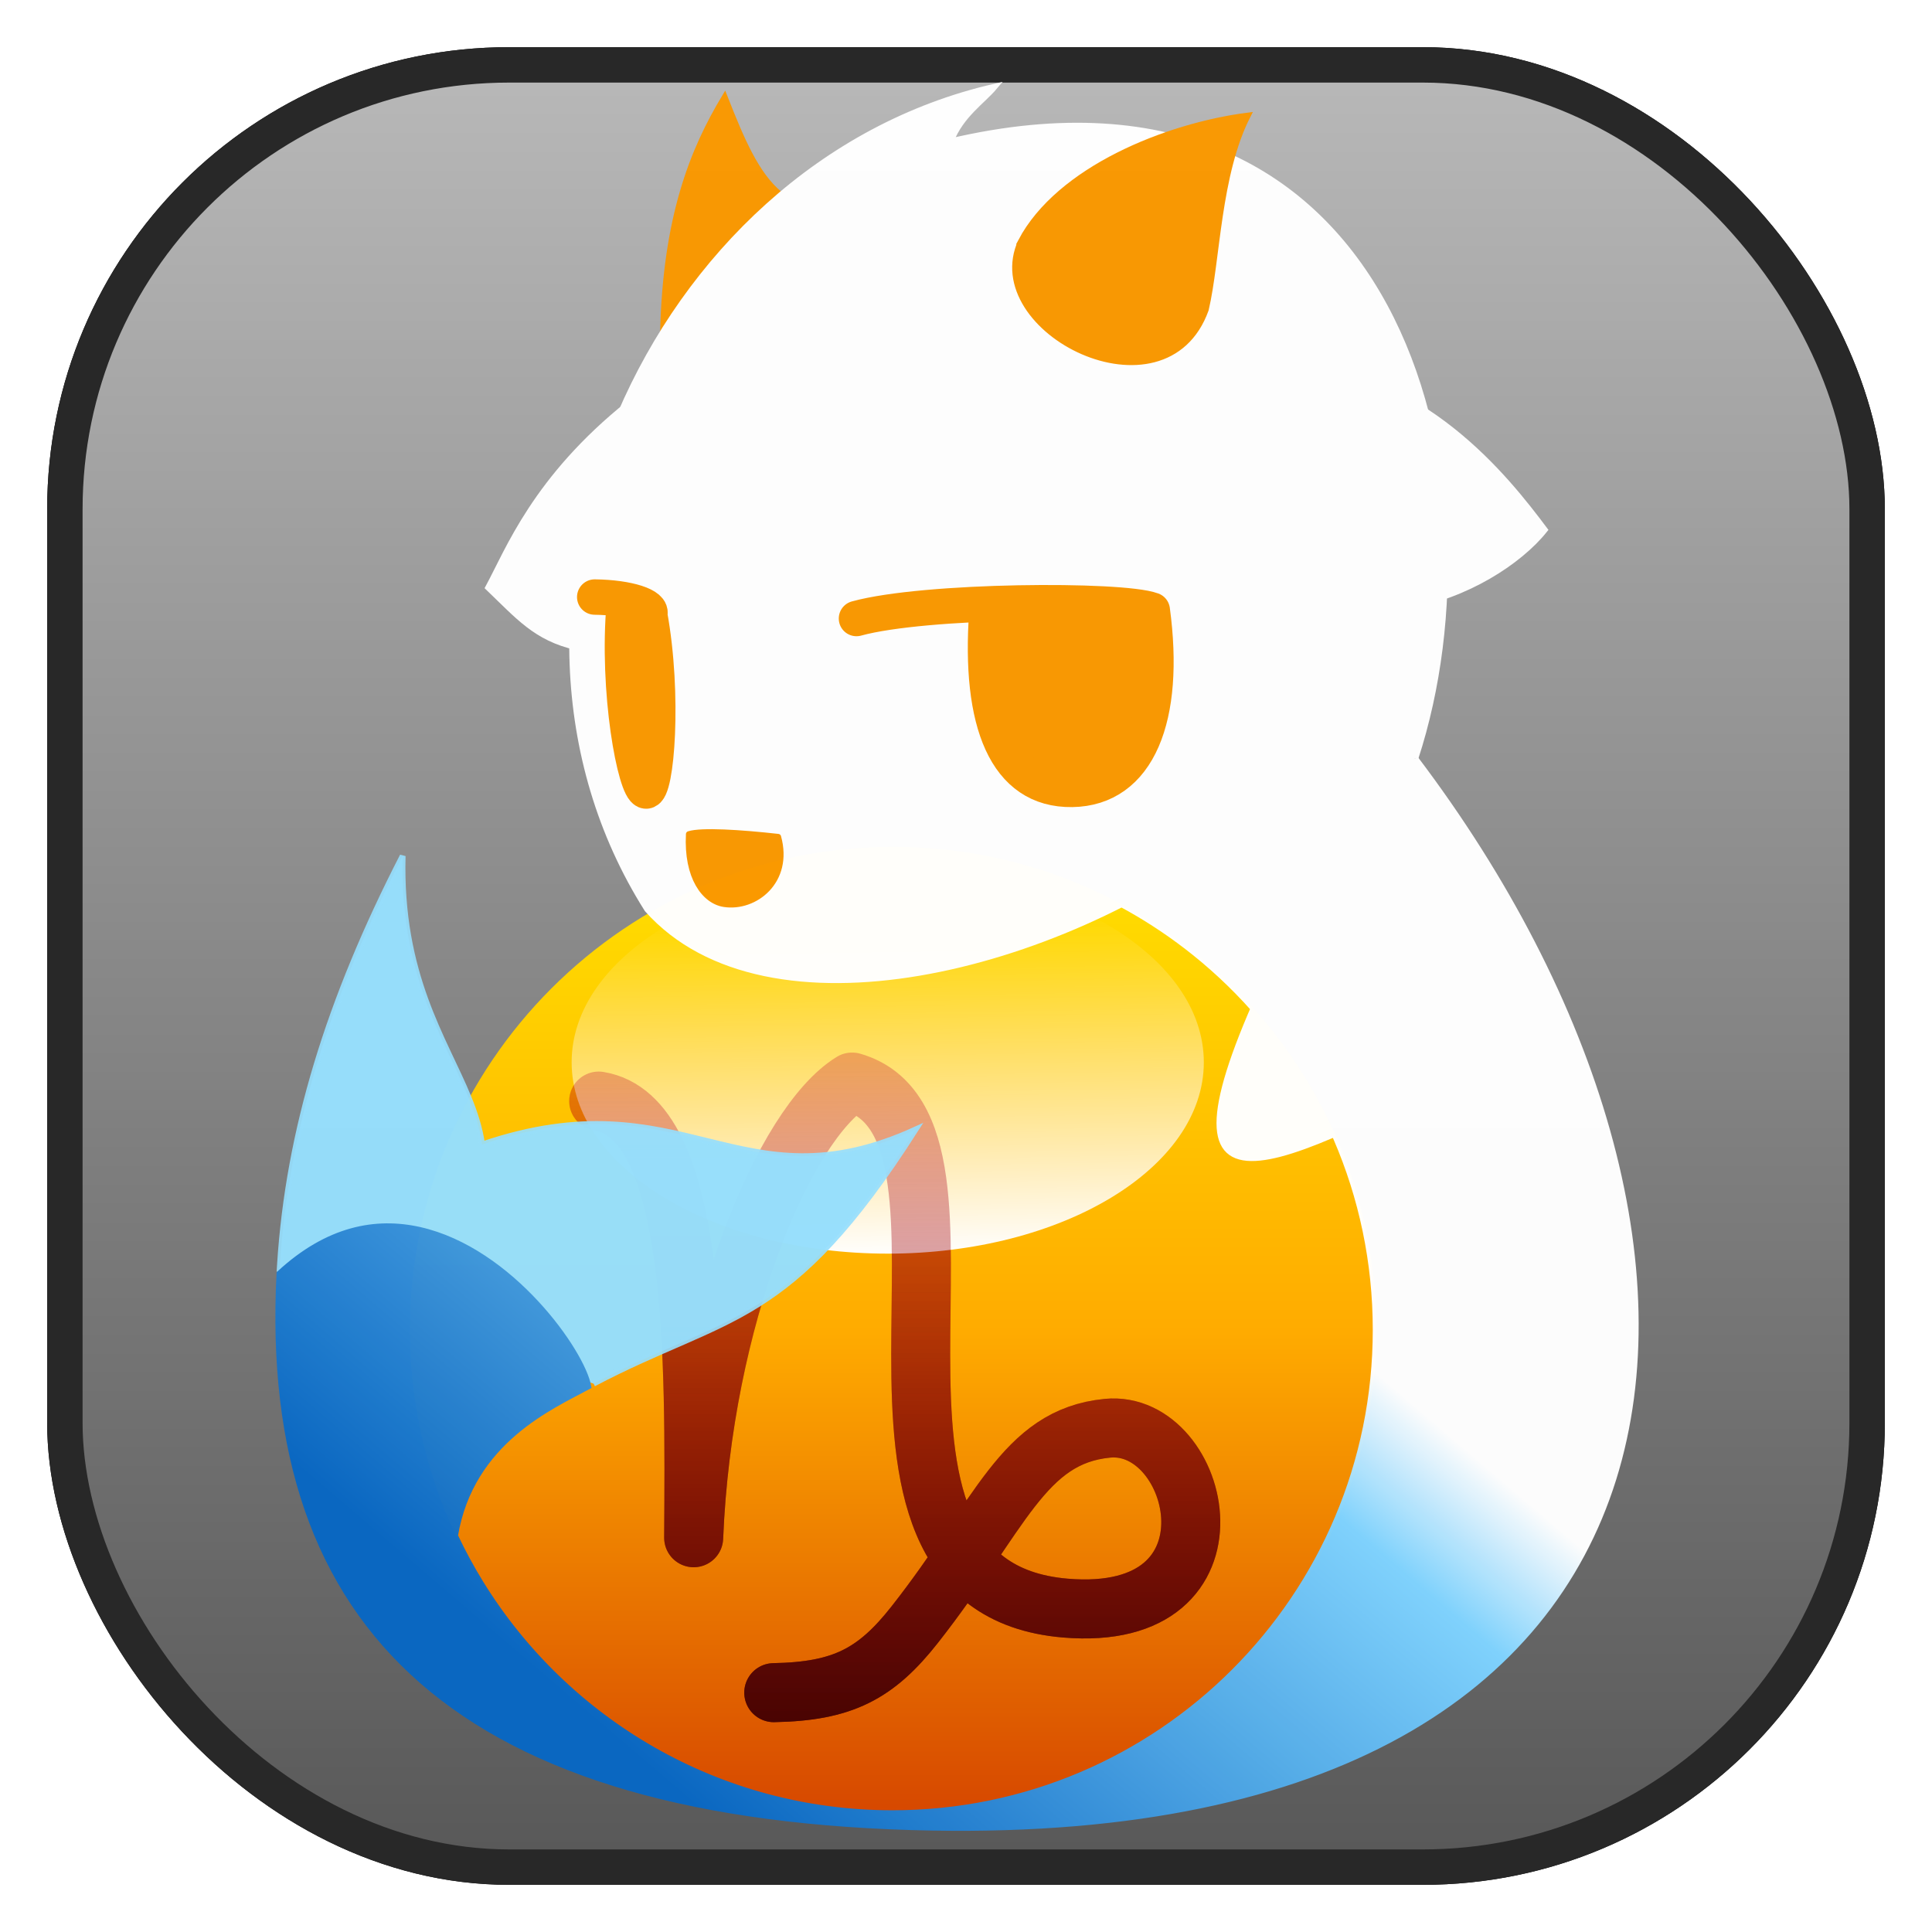 <?xml version="1.0" encoding="UTF-8" standalone="no"?>
<!-- Created with Inkscape (http://www.inkscape.org/) -->

<svg
   xmlns:dc="http://purl.org/dc/elements/1.1/"
   xmlns:cc="http://creativecommons.org/ns#"
   xmlns:rdf="http://www.w3.org/1999/02/22-rdf-syntax-ns#"
   xmlns:svg="http://www.w3.org/2000/svg"
   xmlns="http://www.w3.org/2000/svg"
   xmlns:xlink="http://www.w3.org/1999/xlink"
   xmlns:sodipodi="http://sodipodi.sourceforge.net/DTD/sodipodi-0.dtd"
   xmlns:inkscape="http://www.inkscape.org/namespaces/inkscape"
   id="svg5245"
   version="1.1"
   inkscape:version="0.48.5 r10040"
   width="1637.034"
   height="1637.034"
   sodipodi:docname="capricorn.svg"
   inkscape:export-filename="D:\chiharu\Dropbox\Share\Capricorn_icons\capricorn.png"
   inkscape:export-xdpi="29.467934"
   inkscape:export-ydpi="29.467934">
  <defs
     id="defs5249">
    <linearGradient
       id="linearGradient4056">
      <stop
         style="stop-color:#b8b8b8;stop-opacity:1;"
         offset="0"
         id="stop4058" />
      <stop
         style="stop-color:#595959;stop-opacity:1;"
         offset="1"
         id="stop4060" />
    </linearGradient>
    <linearGradient
       id="linearGradient4032">
      <stop
         style="stop-color:#420003;stop-opacity:1;"
         offset="0"
         id="stop4034" />
      <stop
         style="stop-color:#c80009;stop-opacity:0.219;"
         offset="1"
         id="stop4036" />
    </linearGradient>
    <linearGradient
       id="linearGradient3943">
      <stop
         style="stop-color:#ffff00;stop-opacity:1;"
         offset="0"
         id="stop3945" />
      <stop
         style="stop-color:#ffff00;stop-opacity:0;"
         offset="1"
         id="stop3947" />
    </linearGradient>
    <linearGradient
       id="linearGradient3915">
      <stop
         id="stop3917"
         offset="0"
         style="stop-color:#ffff00;stop-opacity:1;" />
      <stop
         id="stop3919"
         offset="1"
         style="stop-color:#ffff00;stop-opacity:0;" />
    </linearGradient>
    <linearGradient
       id="linearGradient3869">
      <stop
         id="stop3871"
         offset="0"
         style="stop-color:#ffbc00;stop-opacity:1;" />
      <stop
         id="stop3873"
         offset="1"
         style="stop-color:#ff4700;stop-opacity:1;" />
    </linearGradient>
    <linearGradient
       id="linearGradient3859">
      <stop
         style="stop-color:#42a4ff;stop-opacity:1;"
         offset="0"
         id="stop3861" />
      <stop
         style="stop-color:#42a4ff;stop-opacity:0;"
         offset="1"
         id="stop3863" />
    </linearGradient>
    <linearGradient
       inkscape:collect="always"
       id="linearGradient3847">
      <stop
         style="stop-color:#ffffff;stop-opacity:1;"
         offset="0"
         id="stop3849" />
      <stop
         style="stop-color:#ffffff;stop-opacity:0;"
         offset="1"
         id="stop3851" />
    </linearGradient>
    <linearGradient
       id="linearGradient6161">
      <stop
         style="stop-color:#d64700;stop-opacity:1;"
         offset="0"
         id="stop6163" />
      <stop
         id="stop6169"
         offset="0.5"
         style="stop-color:#ffab00;stop-opacity:1;" />
      <stop
         style="stop-color:#ffe100;stop-opacity:1;"
         offset="1"
         id="stop6165" />
    </linearGradient>
    <linearGradient
       id="linearGradient6153">
      <stop
         style="stop-color:#96defc;stop-opacity:1;"
         offset="0"
         id="stop6155" />
      <stop
         style="stop-color:#96defc;stop-opacity:0;"
         offset="1"
         id="stop6157" />
    </linearGradient>
    <linearGradient
       id="linearGradient6119">
      <stop
         style="stop-color:#0867c3;stop-opacity:1;"
         offset="0"
         id="stop6121" />
      <stop
         id="stop6129"
         offset="0.825"
         style="stop-color:#7fd3ff;stop-opacity:1;" />
      <stop
         style="stop-color:#ffffff;stop-opacity:1;"
         offset="1"
         id="stop6123" />
    </linearGradient>
    <linearGradient
       inkscape:collect="always"
       xlink:href="#linearGradient6119"
       id="linearGradient6125"
       x1="736.617"
       y1="1537.001"
       x2="1161.73"
       y2="1039.262"
       gradientUnits="userSpaceOnUse" />
    <linearGradient
       inkscape:collect="always"
       xlink:href="#linearGradient6119"
       id="linearGradient6137"
       x1="736.617"
       y1="1537.001"
       x2="1161.73"
       y2="1039.262"
       gradientUnits="userSpaceOnUse" />
    <linearGradient
       inkscape:collect="always"
       xlink:href="#linearGradient6161"
       id="linearGradient6167"
       x1="945.907"
       y1="1603.039"
       x2="945.907"
       y2="765.529"
       gradientUnits="userSpaceOnUse" />
    <linearGradient
       inkscape:collect="always"
       xlink:href="#linearGradient3847"
       id="linearGradient3853"
       x1="941.025"
       y1="1068.092"
       x2="938.743"
       y2="854.806"
       gradientUnits="userSpaceOnUse" />
    <linearGradient
       inkscape:collect="always"
       xlink:href="#linearGradient4032"
       id="linearGradient4038"
       x1="923.228"
       y1="1491.369"
       x2="923.228"
       y2="911.243"
       gradientUnits="userSpaceOnUse" />
    <linearGradient
       inkscape:collect="always"
       xlink:href="#linearGradient4056"
       id="linearGradient4062"
       x1="963.889"
       y1="87.674"
       x2="963.889"
       y2="1598.958"
       gradientUnits="userSpaceOnUse" />
    <filter
       inkscape:collect="always"
       id="filter3939"
       x="-0.162"
       width="1.324"
       y="-0.157"
       height="1.315"
       color-interpolation-filters="sRGB">
      <feGaussianBlur
         inkscape:collect="always"
         stdDeviation="33.9"
         id="feGaussianBlur3941" />
    </filter>
    <linearGradient
       inkscape:collect="always"
       xlink:href="#linearGradient3847"
       id="linearGradient3836"
       x1="963.017"
       y1="1169.325"
       x2="963.017"
       y2="1038.118"
       gradientUnits="userSpaceOnUse" />
    <filter
       inkscape:collect="always"
       id="filter4615"
       color-interpolation-filters="sRGB">
      <feGaussianBlur
         inkscape:collect="always"
         stdDeviation="22.906"
         id="feGaussianBlur4617" />
    </filter>
    <linearGradient
       inkscape:collect="always"
       xlink:href="#linearGradient4056"
       id="linearGradient4877"
       gradientUnits="userSpaceOnUse"
       x1="963.889"
       y1="87.674"
       x2="963.889"
       y2="1598.958" />
    <linearGradient
       inkscape:collect="always"
       xlink:href="#linearGradient4032"
       id="linearGradient4879"
       gradientUnits="userSpaceOnUse"
       x1="923.228"
       y1="1491.369"
       x2="923.228"
       y2="911.243" />
  </defs>
  <sodipodi:namedview
     pagecolor="#ffffff"
     bordercolor="#666666"
     borderopacity="1"
     objecttolerance="10"
     gridtolerance="10"
     guidetolerance="10"
     inkscape:pageopacity="0"
     inkscape:pageshadow="2"
     inkscape:window-width="1364"
     inkscape:window-height="680"
     id="namedview5247"
     showgrid="false"
     inkscape:object-nodes="true"
     inkscape:zoom="0.2"
     inkscape:cx="1079.9064"
     inkscape:cy="486.51213"
     inkscape:window-x="0"
     inkscape:window-y="25"
     inkscape:window-maximized="1"
     inkscape:current-layer="g4619"
     inkscape:snap-global="false"
     showguides="true"
     inkscape:guide-bbox="true"
     fit-margin-top="0"
     fit-margin-left="0"
     fit-margin-right="0"
     fit-margin-bottom="0" />
  <g
     transform="translate(-176.275,-30.442)"
     style="display:inline"
     inkscape:label="シャドウ"
     id="g4591"
     inkscape:groupmode="layer">
    <rect
       rx="376.419"
       ry="376.419"
       y="85.417"
       x="231.25"
       height="1527.084"
       width="1527.084"
       id="rect4593"
       style="fill:#000000;fill-opacity:1;stroke:none;filter:url(#filter4615)" />
  </g>
  <g
     inkscape:groupmode="layer"
     id="layer4"
     inkscape:label="バック"
     style="display:inline"
     transform="translate(-176.275,-30.442)">
    <rect
       style="fill:url(#linearGradient4877);fill-opacity:1;stroke:#000000;stroke-width:30;stroke-miterlimit:4;stroke-opacity:1;stroke-dasharray:none"
       id="rect4044"
       width="1527.084"
       height="1527.084"
       x="231.25"
       y="85.417"
       ry="376.419"
       rx="376.419" />
  </g>
  <g
     transform="translate(-176.275,-30.442)"
     style="display:inline"
     inkscape:label="ライン"
     id="g4619"
     inkscape:groupmode="layer">
    <rect
       rx="376.419"
       ry="376.419"
       y="85.417"
       x="231.25"
       height="1527.084"
       width="1527.084"
       id="rect4621"
       style="fill:url(#linearGradient4062);fill-opacity:1;stroke:#282828;stroke-width:30;stroke-miterlimit:4;stroke-opacity:1;stroke-dasharray:none" />
  </g>
  <g
     inkscape:groupmode="layer"
     id="layer5"
     inkscape:label="スフィア"
     style="display:inline"
     transform="translate(-176.275,-30.442)">
    <path
       sodipodi:type="arc"
       style="fill:url(#linearGradient6167);fill-opacity:1;stroke:none;display:inline"
       id="path3152-8"
       sodipodi:cx="946.875"
       sodipodi:cy="1182.2916"
       sodipodi:rx="417.70834"
       sodipodi:ry="417.70834"
       d="m 1364.583,1182.292 c 0,230.694 -187.014,417.708 -417.708,417.708 -230.694,0 -417.708,-187.014 -417.708,-417.708 0,-230.694 187.014,-417.708 417.708,-417.708 230.694,0 417.708,187.014 417.708,417.708 z"
       transform="matrix(0.98,0,0,0.98,5.069,-1.294)" />
    <path
       style="fill:none;stroke:url(#linearGradient4879);stroke-width:50;stroke-linecap:round;stroke-linejoin:round;stroke-miterlimit:4;stroke-opacity:0.792;stroke-dasharray:none;display:inline"
       d="m 683.556,963.415 c 83.959,13.586 81.395,218.457 80.486,369.993 7.609,-186.61 76.841,-350.883 134.278,-386.107 137.629,39.813 -42.9,426.746 180.56,445.717 156.389,13.277 115.35,-160.184 35.714,-152.381 -71.668,7.022 -90.295,73.545 -163.108,166.213 -32.984,41.978 -61.227,56.756 -119.581,57.818"
       id="path3984"
       inkscape:connector-curvature="0"
       sodipodi:nodetypes="cccsssc" />
    <path
       sodipodi:type="arc"
       style="fill:url(#linearGradient3853);fill-opacity:1;stroke:none"
       id="path3075"
       sodipodi:cx="935.22729"
       sodipodi:cy="945.45453"
       sodipodi:rx="294.31818"
       sodipodi:ry="120.45454"
       d="m 1229.545,945.455 c 0,66.525 -131.771,120.455 -294.318,120.455 -162.547,0 -294.318,-53.929 -294.318,-120.455 0,-66.525 131.771,-120.455 294.318,-120.455 162.547,0 294.318,53.929 294.318,120.455 z"
       transform="matrix(0.91,0,0,1.346,77.41,-342.036)" />
    <path
       sodipodi:nodetypes="cccsssc"
       inkscape:connector-curvature="0"
       id="path3869"
       d="m 683.556,963.415 c 83.959,13.586 81.395,218.457 80.486,369.993 7.609,-186.61 76.841,-350.883 134.278,-386.107 137.629,39.813 -42.9,426.746 180.56,445.717 156.389,13.277 115.35,-160.184 35.714,-152.381 -71.668,7.022 -90.295,73.545 -163.108,166.213 -32.984,41.978 -61.227,56.756 -119.581,57.818"
       style="fill:none;stroke:url(#linearGradient4038);stroke-width:50;stroke-linecap:round;stroke-linejoin:round;stroke-miterlimit:4;stroke-opacity:0.792;stroke-dasharray:none;display:inline;filter:url(#filter3939)" />
  </g>
  <g
     inkscape:groupmode="layer"
     id="layer1"
     inkscape:label="かぷりこ"
     style="opacity:0.98;display:inline"
     transform="translate(-176.275,-30.442)">
    <path
       id="path5936"
       style="fill:#96defc;fill-opacity:1;stroke:#96defc;stroke-width:4.902;stroke-linejoin:miter;stroke-miterlimit:4;stroke-opacity:0.941;stroke-dasharray:none;stroke-dashoffset:0"
       d="m 679.219,1202.844 c 114.026,-59.96 165.406,-46.933 272.875,-215.344 -150.057,68.379 -195.395,-45.932 -367.312,12.688 -1.867,-13.559 -6.072,-26.566 -11.5,-39.812 -20.461,-49.933 -58.485,-103.482 -55.812,-204.625 -62.633,121.969 -96.674,232.536 -103.961,345.964 -0.004,0.057 -0.007,0.115 -0.011,0.173 -0.133,2.079 -0.257,4.158 -0.372,6.239"
       inkscape:connector-curvature="0"
       sodipodi:nodetypes="cccccssc" />
    <path
       style="fill:#fa9800;fill-opacity:1;stroke:#fa9800;stroke-width:5;stroke-linecap:butt;stroke-linejoin:miter;stroke-miterlimit:4;stroke-opacity:1;stroke-dasharray:none;display:inline"
       d="m 738.095,312.769 c 2.221,-98.857 25.547,-155.506 52.205,-199.936 14.44,36.655 26.658,65.534 46.652,82.196"
       id="path3942"
       inkscape:connector-curvature="0"
       sodipodi:nodetypes="ccc" />
    <path
       style="fill:#ffffff;fill-opacity:1;stroke:#ffffff;stroke-width:5;stroke-linecap:butt;stroke-linejoin:miter;stroke-miterlimit:4;stroke-opacity:1;stroke-dasharray:none;display:inline"
       d="m 709.396,372.308 c -79.599,63.679 -102.387,124.553 -119.423,156.024 25.547,24.437 40.351,42.584 74.415,50.363"
       id="path3938"
       inkscape:connector-curvature="0"
       sodipodi:nodetypes="ccc" />
    <path
       sodipodi:nodetypes="ccsccccccccc"
       inkscape:connector-curvature="0"
       id="path5835"
       d="m 932.406,747.781 c 97.003,0 186.152,33.725 256.313,90.094 10.169,8.17 19.939,16.815 29.277,25.903 76.445,74.395 123.911,178.405 123.911,293.503 0,226.16 -183.34,409.5 -409.5,409.5 -147.527,0 -276.824,-78.009 -348.906,-195.031 -7.933,-12.879 -15.162,-26.229 -21.656,-40 13.495,-80.577 82.283,-109.915 112.938,-126.547 -5.221,-28.965 -65.5,-115.263 -143.063,-132.672 -36.829,-8.266 -77.554,-0.982 -118.688,37.047 -15.479,301.598 153.49,462.462 553.25,469.516 C 1650.32,1591.163 1684.531,1081.349 1375.5,673.125"
       style="fill:url(#linearGradient6125);fill-opacity:1;stroke:url(#linearGradient6137);stroke-width:4.902;stroke-linejoin:miter;stroke-miterlimit:4;stroke-opacity:1;stroke-dasharray:none;stroke-dashoffset:0" />
    <path
       style="fill:#ffffff;fill-opacity:1;stroke:#ffffff;stroke-width:5;stroke-linecap:butt;stroke-linejoin:miter;stroke-miterlimit:4;stroke-opacity:1;stroke-dasharray:none;display:inline"
       d="m 1264.523,338.099 c 117.46,7.937 187.302,96.825 220.635,141.27 -42.857,53.968 -182.54,117.46 -255.556,0"
       id="path3936"
       inkscape:connector-curvature="0"
       sodipodi:nodetypes="ccc" />
    <path
       style="fill:#ffffff;fill-opacity:1;fill-rule:evenodd;stroke:#ffffff;stroke-width:5;stroke-linecap:butt;stroke-linejoin:miter;stroke-miterlimit:4;stroke-opacity:1;stroke-dasharray:none"
       d="m 1220.032,738.054 c -147.718,113.769 -394.004,176.398 -495.279,62.943 -161.826,-255.99 2.531,-630.41 294.335,-697.089 -10.533,12.491 -28.403,23.761 -37.254,46.263 378.954,-88.474 470.528,287.429 393.68,522.943"
       id="path5625"
       inkscape:connector-curvature="0" />
    <path
       style="fill:#fa9800;fill-opacity:1;stroke:#fa9800;stroke-width:5;stroke-linecap:butt;stroke-linejoin:miter;stroke-miterlimit:4;stroke-opacity:1;stroke-dasharray:none;display:inline"
       d="m 1041.33,235.017 c 32.212,-61.091 123.294,-97.746 192.161,-106.632 -25.547,49.984 -25.6,122.035 -35.544,164.392 -34.564,96.113 -191.05,17.772 -156.616,-57.759 z"
       id="path3940"
       inkscape:connector-curvature="0"
       sodipodi:nodetypes="cccc" />
    <path
       style="fill:#fa9800;fill-opacity:1;stroke:#fa9800;stroke-width:30;stroke-linecap:round;stroke-linejoin:round;stroke-miterlimit:4;stroke-opacity:1;stroke-dasharray:none;display:inline"
       d="m 901.989,554.532 c 57.895,-15.956 224.421,-16.793 250.629,-7.117 12.296,90.999 -11.918,151.096 -67.968,151.896 -56.05,0.8 -78.887,-56.6 -72.193,-150.139"
       id="path3944"
       inkscape:connector-curvature="0"
       sodipodi:nodetypes="cczc" />
    <path
       style="fill:#fa9800;fill-opacity:1;stroke:#fa9800;stroke-width:30;stroke-linecap:round;stroke-linejoin:round;stroke-miterlimit:4;stroke-opacity:1;stroke-dasharray:none"
       d="m 680.196,536.337 c 28.827,0.349 49.777,7.492 46.521,14.655 12.596,68.563 5.832,150.997 -3.142,149.715 -8.974,-1.282 -25.044,-84.379 -18.285,-159.46"
       id="path4012"
       inkscape:connector-curvature="0"
       sodipodi:nodetypes="cczc" />
    <path
       style="fill:#fa9800;fill-opacity:1;stroke:#fa9800;stroke-width:5;stroke-linecap:round;stroke-linejoin:round;stroke-miterlimit:4;stroke-opacity:1;stroke-dasharray:none;display:inline"
       d="m 759.985,737.235 c 10.68,-3.398 43.875,-1.257 75.636,2.288 10.401,37.526 -19.779,60.936 -45.758,56.935 -16.644,-2.563 -31.819,-22.816 -29.877,-59.223 z"
       id="path4014"
       inkscape:connector-curvature="0"
       sodipodi:nodetypes="ccsc" />
    <path
       style="fill:#ffffff;fill-opacity:1;stroke:#ffffff;stroke-width:5;stroke-linecap:butt;stroke-linejoin:miter;stroke-miterlimit:4;stroke-opacity:1;stroke-dasharray:none;display:inline"
       d="m 1270.032,817.651 c -127.311,254.715 -40.103,215.313 135.761,125.77"
       id="path3934"
       inkscape:connector-curvature="0"
       sodipodi:nodetypes="cc" />
    <path
       id="path5914"
       style="opacity:0.95;fill:none;stroke:none"
       d="m 1370.677,670.592 c -50.971,22.151 -103.685,41.428 -153.068,66.534 -25.397,21.553 -55.303,36.664 -83.011,54.83 -7.416,8.488 7.047,14.082 12.386,18.636 31.636,19.362 59.003,44.359 86.477,68.977 9.524,6.457 12.137,-9.42 15.858,-15.015 6.668,-13.617 12.868,-27.425 20.562,-40.496 44.01,39.078 87.152,79.615 130.341,119.659 -29.735,16.097 -61.297,29.299 -90,47.33 -5.532,7.873 3.458,17.625 4.739,25.987 31.239,84.068 32.444,179.543 5.602,264.923 -43.155,137.035 -163.524,246.189 -304.791,274.406 -69.568,13.213 -143.153,11.267 -210.379,-12.133 -72.788,-23.797 -139.767,-68.234 -187.452,-128.172 -18.78,-21.633 -33.243,-46.176 -48.457,-70.294 -5.689,-3.365 -8.133,-4.358 -5.645,-11.842 5.674,-52.275 46.482,-93.359 91.776,-116.492 8.011,-5.297 18.22,-7.958 24.608,-15.189 -4.695,-14.378 -15.122,-27.031 -23.466,-39.773 -33.301,-42.325 -76.664,-82.193 -131.283,-92.51 -41.812,-7.668 -85.804,9.921 -114.965,39.24 -2.797,92.443 8.073,188.799 55.792,269.788 46.204,81.566 127.135,138.316 214.902,167.198 96.979,32.04 200.847,39.698 302.364,32.656 149.766,-12.51 299.817,-70.284 404.178,-180.866 106.299,-110.6 156.633,-270.084 137.828,-421.892 -11.381,-101.587 -54.604,-199.121 -122.247,-275.707 -9.745,-10.447 -18.372,-23.297 -30.945,-30.18 l -1.704,0.398 z"
       inkscape:connector-curvature="0" />
    <path
       style="opacity:0;fill:#a28181;fill-opacity:1;stroke:#ffffff;stroke-width:11.905;stroke-linejoin:miter;stroke-miterlimit:4;stroke-opacity:1;stroke-dasharray:none;stroke-dashoffset:0"
       d="m 1398.218,945.228 c -29.56,14.4 -59.039,29.112 -88.728,43.192 -6.594,6.077 1.456,14.767 2.98,21.503 13.273,35.954 22.78,73.569 25.59,111.977 1.298,37.288 2.785,75.184 -5.55,111.773 -17.858,97.963 -74.184,187.866 -153.471,247.989 -64.297,48.768 -143.257,78.024 -223.754,82.205 -39.655,1.538 -79.588,-0.688 -118.091,-10.553 -106.291,-25.079 -201.143,-95.092 -256.099,-189.696 -4.563,-6.779 -7.544,-15.466 -13.198,-21.068 -6.863,-0.471 -4.412,-4.584 -4.092,-10.417 1.713,-11.07 -6.359,-20.633 -9.189,-30.915 -26.735,-68.854 -32.356,-145.178 -19.535,-217.886 1.818,-5.982 -0.775,-13.718 -7.958,-13.811 -21.985,-2.491 -45.196,-2.442 -65.774,6.734 -18.367,7.597 -35.485,18.792 -49.721,32.514 -2.698,10.267 -0.366,21.796 -1.107,32.553 -1.3,76.604 12.214,154.498 47.39,223.056 35.341,69.963 96.053,125.171 166.367,158.791 89.507,43.329 190.119,56.783 288.708,58.482 33.106,0.869 66.306,-1.539 99.182,-5.248 110.484,-13.748 219.316,-51.442 308.966,-118.378 30.291,-22.9 58.202,-49.261 83.427,-77.509 2.149,-13.111 0.287,-27.038 0.911,-40.459 -0.08,-130.072 0.194,-260.145 -0.298,-390.216 -0.428,-3.407 -3.605,-5.714 -6.957,-4.613 z"
       id="path6059"
       inkscape:connector-curvature="0" />
    <path
       style="opacity:0;fill:none;stroke:#ffffff;stroke-width:11.905;stroke-linejoin:miter;stroke-miterlimit:4;stroke-opacity:1;stroke-dasharray:none;stroke-dashoffset:0"
       d="m 1249.223,802.036 c -32.786,0.128 -65.588,-0.055 -98.363,0.484 -6.974,2.231 -3.474,10.343 1.935,11.979 29.986,18.403 55.268,42.886 80.692,66.89 5.558,5.282 10.791,-2.207 12.016,-7.403 7.476,-17.18 15.572,-34.256 24.554,-50.632 42.949,40.413 86.681,80.723 129.985,120.35 -29.618,16.169 -60.596,29.943 -90.774,44.94 -6.421,5.714 1.433,13.829 2.79,20.201 13.462,36 22.9,73.516 25.93,111.868 1.344,37.279 2.939,75.184 -5.245,111.793 -14.821,82.232 -56.501,158.859 -116.411,217.053 -69.443,67.856 -164.161,109.291 -261.004,114.307 -39.668,1.541 -79.616,-0.682 -118.132,-10.551 -106.291,-25.079 -201.143,-95.092 -256.099,-189.696 -4.563,-6.779 -7.544,-15.466 -13.198,-21.068 -6.863,-0.471 -4.412,-4.584 -4.092,-10.417 1.713,-11.07 -6.359,-20.633 -9.189,-30.915 -26.735,-68.854 -32.356,-145.178 -19.535,-217.886 1.818,-5.982 -0.775,-13.718 -7.958,-13.811 -21.985,-2.491 -45.196,-2.442 -65.774,6.734 -18.367,7.597 -35.485,18.792 -49.721,32.514 -2.698,10.267 -0.366,21.796 -1.107,32.553 -1.3,76.604 12.214,154.498 47.39,223.056 35.341,69.963 96.053,125.171 166.367,158.791 89.507,43.329 190.119,56.783 288.708,58.482 32.775,0.871 65.64,-1.502 98.195,-5.142 114.659,-14.332 228.103,-53.79 319.402,-125.812 70.045,-54.749 125.571,-127.413 159.442,-209.524 4.82,-13.232 12.717,-26.171 10.699,-40.774 -0.361,-112.674 -0.152,-225.396 -0.817,-338.04 -7.83,-19.733 -15.571,-39.745 -25.685,-58.362 -6.248,-4.313 -15.308,-0.918 -22.695,-1.998 -67.436,0.019 -134.871,-0.041 -202.307,0.037 z"
       id="path6079"
       inkscape:connector-curvature="0" />
    <path
       style="opacity:0;fill:#ffffff;fill-opacity:1;fill-rule:evenodd;stroke:#ffffff;stroke-width:11.905;stroke-linejoin:miter;stroke-miterlimit:4;stroke-opacity:1;stroke-dasharray:none;stroke-dashoffset:0"
       d="m 512.355,768.243 c -7.631,4.327 -9.332,14.494 -13.803,21.56 -45.406,96.163 -79.757,199.255 -86.219,305.969 -1.623,5.522 3.54,11.946 9.137,8.371 19.331,-14.803 41.184,-27.441 65.699,-30.804 43.655,-7.117 87.012,12.97 119.159,41.295 28.027,24.046 52.157,53.227 66.183,87.537 5.929,6.888 14.073,-2.585 20.651,-4.274 40.801,-20.454 84.251,-35.675 123.509,-59.044 54.681,-33.635 94.759,-85.766 129.092,-138.914 3.914,-5.189 -2.875,-10.856 -7.812,-7.999 -31.211,10.968 -64.288,18.301 -97.578,15.233 -50.372,-4.132 -98.028,-25.357 -149.035,-25.479 -35.676,-1.976 -71.267,4.568 -104.912,15.826 -8.984,-43.285 -33.836,-80.95 -48.103,-122.359 -12.091,-32.395 -17.752,-67.059 -19.159,-101.711 -0.413,-3.26 -3.387,-6.044 -6.808,-5.208 z"
       id="path6083"
       inkscape:connector-curvature="0" />
    <path
       style="opacity:0;fill:#ffffff;fill-opacity:1;fill-rule:evenodd;stroke:#ffffff;stroke-width:35.726;stroke-linejoin:miter;stroke-miterlimit:4;stroke-opacity:1;stroke-dasharray:none;stroke-dashoffset:0"
       d="m 1371.406,673.203 c -55.132,19.315 -109.217,43.206 -160.766,70.67 -24.021,19.06 -52.441,32.318 -76.699,50.686 1.468,15.697 24.206,18.172 33.598,28.774 26.175,16.906 46.077,42.003 70.565,59.982 14.444,-16.807 18.637,-41.317 31.483,-59.841 44.221,39.162 91.031,80.076 130.734,121.133 -28.841,18 -63.185,28.506 -90.781,47.004 2.349,25.312 17.423,50.493 20.785,76.497 30.316,133.79 -10.751,281.03 -109.191,377.441 -47.521,49.458 -109.272,81.382 -172.537,105.243 -11.752,2.566 -9.896,19.756 2.728,17.341 170.808,-26.19 334.244,-127.283 415.837,-282.809 46.153,-83.802 65.19,-180.4 59.316,-275.629 -3.867,-125.851 -60.325,-248.593 -150.383,-335.711 -1.414,-0.961 -3.104,-1.024 -4.689,-0.781 z"
       id="path6085"
       inkscape:connector-curvature="0" />
  </g>
</svg>
